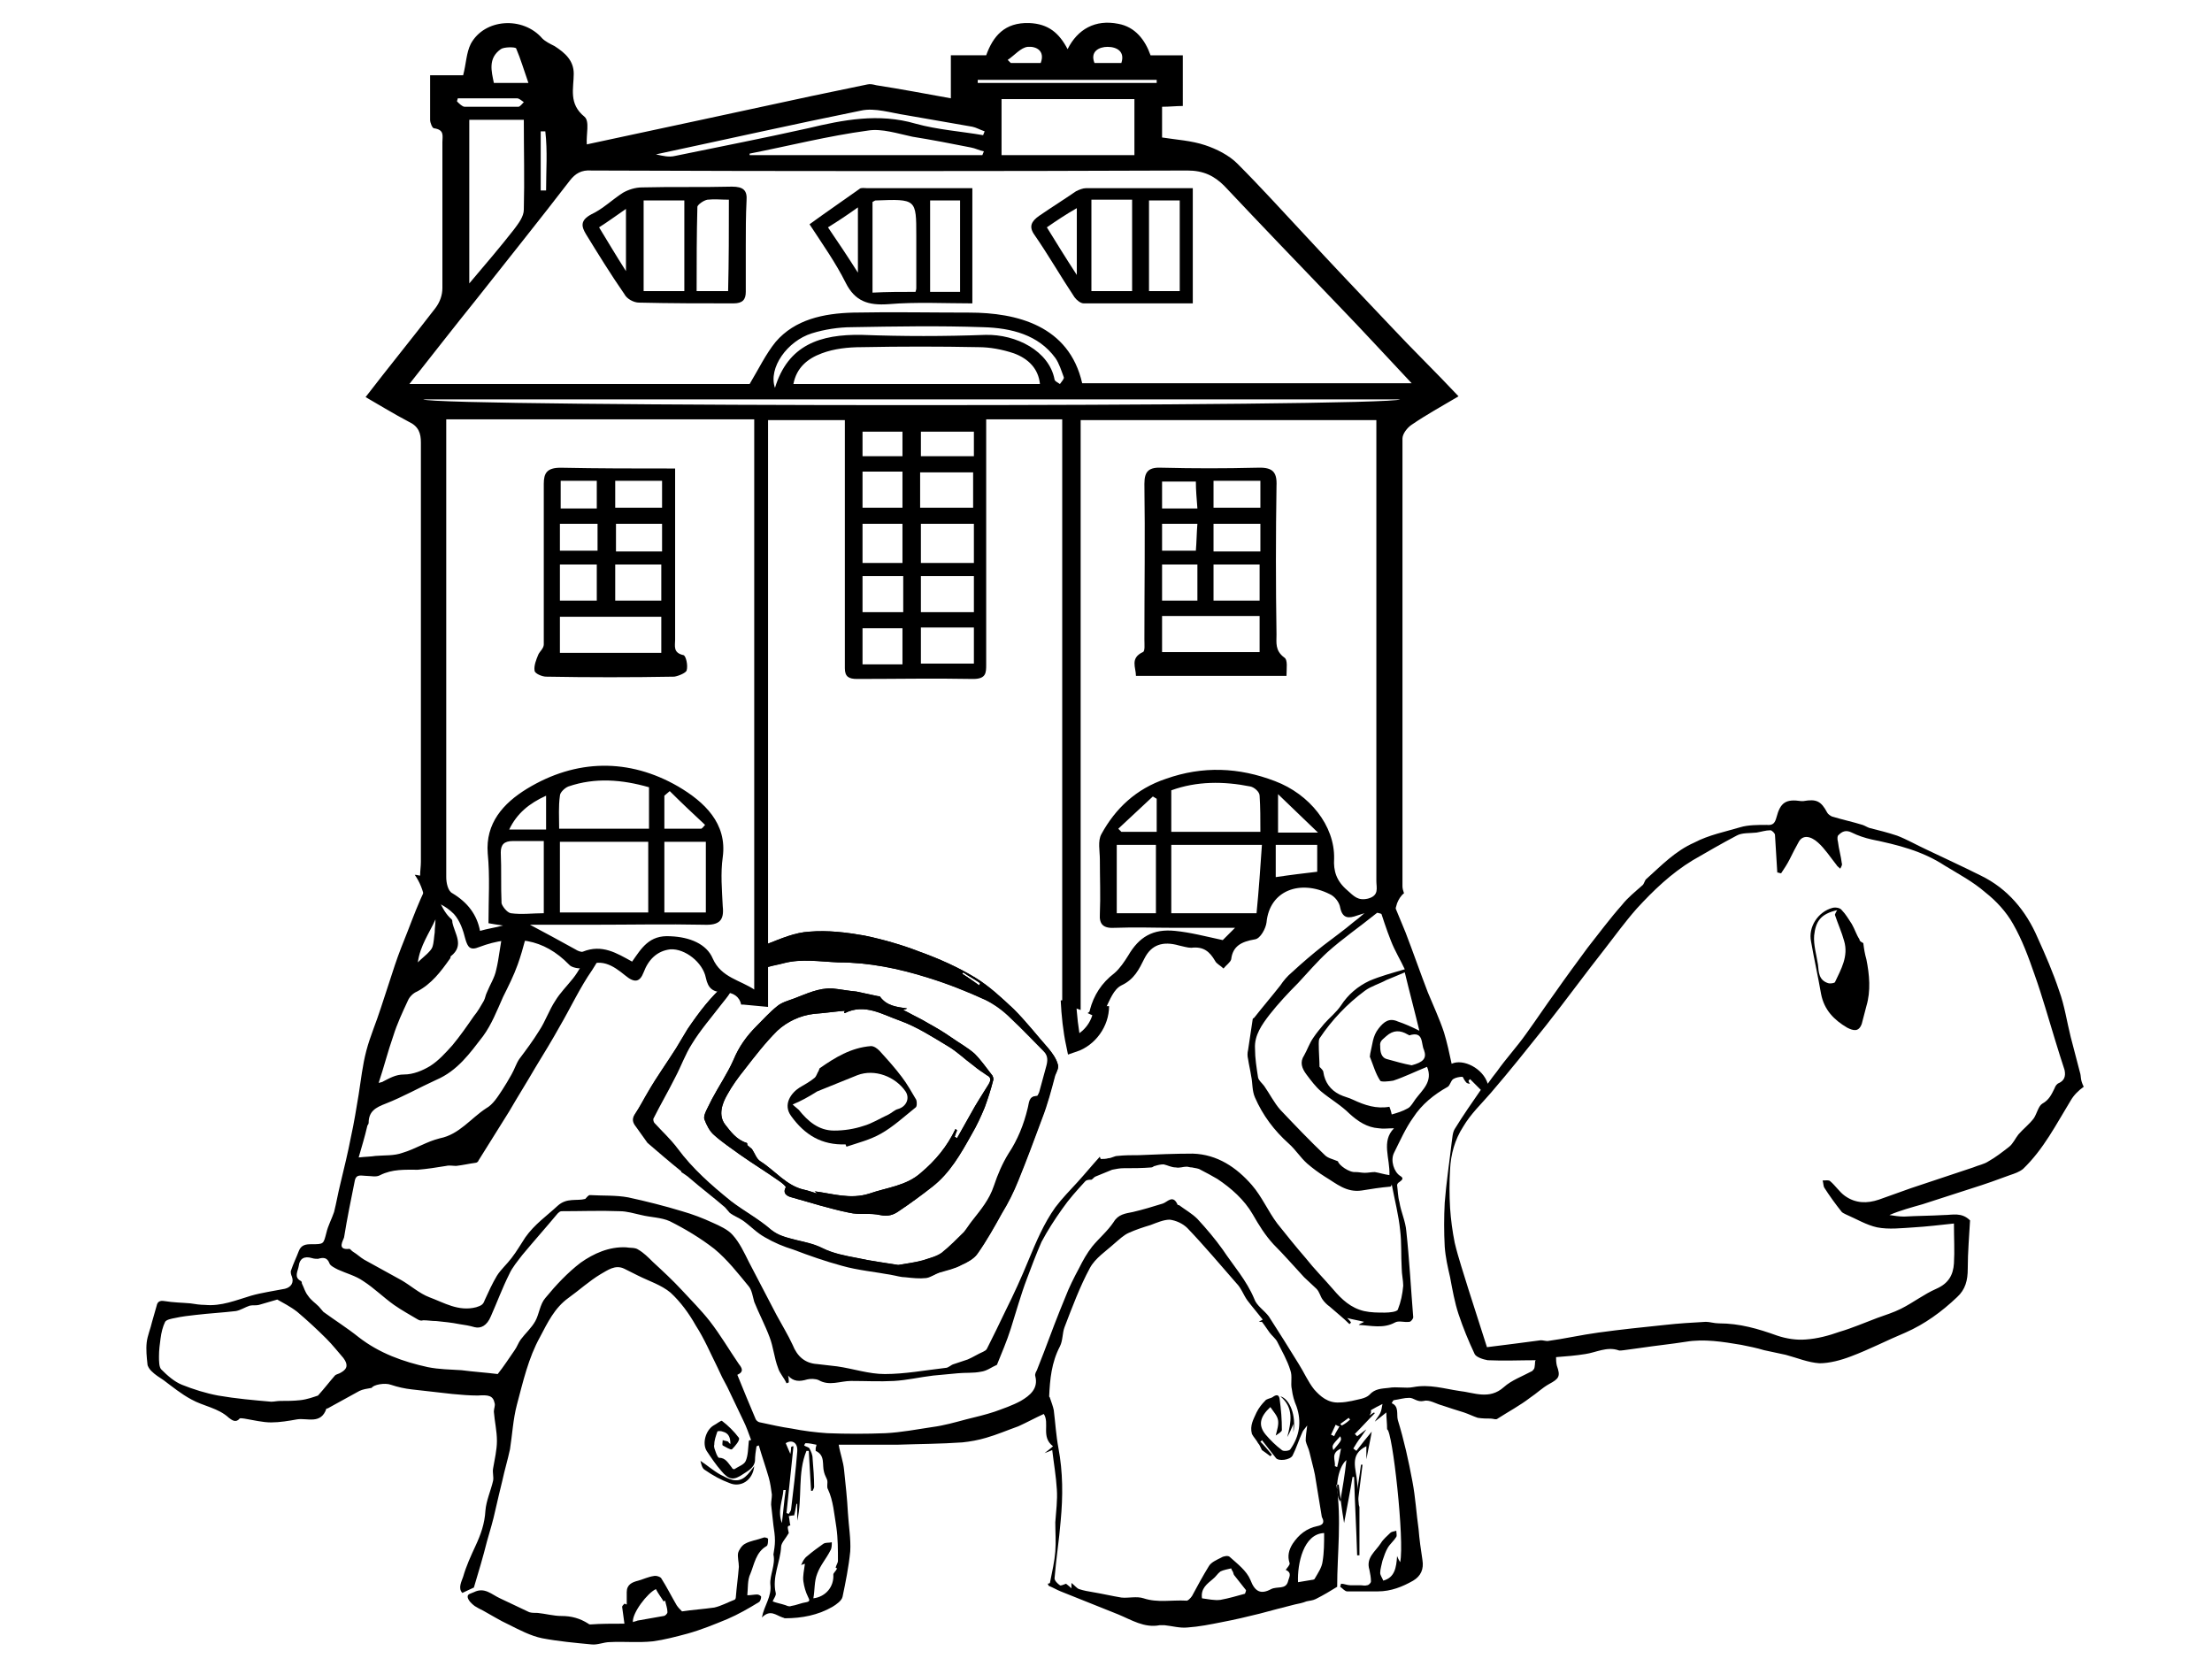 <?xml version="1.0" encoding="utf-8"?>
<!-- Generator: Adobe Illustrator 17.1.0, SVG Export Plug-In . SVG Version: 6.00 Build 0)  -->
<!DOCTYPE svg PUBLIC "-//W3C//DTD SVG 1.1//EN" "http://www.w3.org/Graphics/SVG/1.1/DTD/svg11.dtd">
<svg version="1.1" id="Layer_1" xmlns="http://www.w3.org/2000/svg" xmlns:xlink="http://www.w3.org/1999/xlink" x="0px" y="0px"
	 viewBox="0 0 288 216" enable-background="new 0 0 288 216" xml:space="preserve">
<g>
	<path d="M270.8,139.6c-0.4-1.5-0.8-3.1-1.2-4.6c-0.5-2-0.8-4.1-1.5-6c-0.8-2.4-1.8-4.7-2.8-6.9c-1.5-3.5-3.9-6.4-7.4-8.1
		c-2.4-1.2-4.8-2.3-7.1-3.4c-1.3-0.6-2.5-1.3-3.8-1.8c-1.2-0.4-2.4-0.7-3.6-1c-0.3-0.1-0.6-0.3-0.9-0.4c-1.3-0.4-2.7-0.7-4-1.1
		c-0.2-0.1-0.5-0.3-0.6-0.5c-0.8-1.5-1.4-1.8-3.1-1.5c-0.1,0-0.2,0-0.3,0c-2-0.3-2.7,0.2-3.2,2.1c-0.2,0.7-0.4,1.1-1.3,1
		c-1.1,0-2.4,0-3.4,0.3c-2,0.6-4.1,1-6,2c-2.5,1.1-4.3,3-6.2,4.7c-0.3,0.2-0.3,0.7-0.6,0.9c-0.9,0.8-1.9,1.6-2.6,2.5
		c-1.6,1.8-3,3.7-4.5,5.6c-1.4,1.9-2.8,3.8-4.2,5.8c-1.3,1.8-2.5,3.6-3.8,5.4c-1.2,1.7-2.6,3.2-3.8,4.9c-0.4,0.5-0.7,0.9-1.2,1.6
		c-0.6-2-3.2-3.3-4.7-2.6c-0.3-1.4-0.6-2.8-1-4.1c-0.6-1.8-1.4-3.5-2.1-5.2c-1-2.6-1.9-5.2-2.9-7.8c-0.6-1.5-1.3-3.1-1.9-4.6
		c-0.4,0.5-0.9,0.9-1.6,1.1c0.5,1.5,1,3.1,1.6,4.6c0.5,1.3,1.3,2.6,1.8,3.7c-1.7,0.5-3.2,0.9-4.6,1.5c-1.5,0.7-2.8,1.8-3.7,3.2
		c-0.6,0.9-1.5,1.6-2.2,2.4c-0.5,0.6-1,1.2-1.4,1.8c-0.5,0.7-0.8,1.6-1.2,2.3c-0.6,0.9-0.3,1.7,0.3,2.5c0.6,0.8,1.2,1.6,1.9,2.2
		c1.2,1,2.6,1.8,3.7,2.9c1.1,1,2.3,1.8,3.8,1.9c0.6,0.1,1.2,0,2,0c-1.7,1.7-0.5,3.9-0.6,6.1c-0.7-0.1-1.3-0.3-1.9-0.4
		c-0.4,0-0.9,0.1-1.3,0.1c-0.4,0-0.8-0.1-1.2-0.1c-0.8,0.1-2.2-0.9-2.3-1.4c-0.7-0.3-1.3-0.4-1.7-0.8c-2-1.9-3.9-3.9-5.8-5.9
		c-0.8-0.9-1.4-2.1-2.1-3.1c-0.3-0.4-0.7-0.7-0.8-1.1c-0.2-1.3-0.4-2.5-0.4-3.8c-0.1-1.7,0.9-3.1,1.9-4.4c1.1-1.4,2.4-2.8,3.7-4.1
		c1.3-1.4,2.5-2.8,3.8-4c2-1.8,4.2-3.3,6.3-5c0.2-0.1,0.3-0.4,0.4-0.6c0-0.1-0.3-0.3-0.4-0.3c-0.2,0-0.5,0.1-0.7,0.2
		c-0.7,0.5-1.4,1.2-2.1,1.7c-1.3,1.1-2.7,2.1-4,3.1c-1.4,1.1-2.8,2.3-4.1,3.5c-0.6,0.5-1.1,1.1-1.5,1.7c-1.1,1.4-2.3,2.8-3.4,4.2
		c-0.1,0.1-0.2,0.1-0.2,0.2c-0.2,1.3-0.4,2.6-0.6,4c-0.1,0.4-0.1,0.8,0,1.2c0.1,0.7,0.3,1.5,0.4,2.2c0.2,0.9,0.1,1.9,0.5,2.8
		c1,2.3,2.5,4.3,4.4,6c0.9,0.8,1.5,1.8,2.4,2.6c0.7,0.6,1.5,1.2,2.3,1.7c1.5,0.9,2.8,2.1,4.8,1.8c1.2-0.2,2.5-0.4,3.7-0.5
		c0.1,0,0.2-0.2,0.2-0.3c0.4,2.1,0.9,4,1.1,6c0.2,1.6,0.1,3.3,0.2,4.9c0,0.8,0.2,1.6,0.2,2.3c-0.1,1.1-0.3,2.1-0.7,3.1
		c-0.1,0.3-1.1,0.4-1.7,0.4c-0.9,0-1.8,0-2.7-0.2c-1.7-0.4-2.9-1.5-4-2.8c-1.2-1.4-2.5-2.7-3.6-4.1c-1.3-1.5-2.5-3-3.7-4.5
		c-1.2-1.6-2-3.5-3.3-5c-2-2.3-4.5-4-7.7-4.1c-2.3,0-4.7,0.1-7,0.2c-0.9,0-1.9,0-2.8,0.1c-0.4,0-0.8,0.3-1.2,0.3
		c-0.3,0.1-0.7,0.1-1,0.1c0-0.1-0.1-0.2-0.1-0.3c-1,1.1-1.9,2.2-2.9,3.3c-1,1.1-2,2.1-2.9,3.3c-1.5,2.1-2.5,4.5-3.5,6.9
		c-0.9,2.2-1.9,4.4-3,6.6c-0.8,1.7-1.6,3.3-2.4,4.9c-0.1,0.2-0.3,0.3-0.5,0.4c-0.7,0.3-1.3,0.7-2,1c-0.6,0.2-1.2,0.4-1.8,0.6
		c-0.4,0.1-0.7,0.5-1.1,0.5c-2.6,0.3-5.3,0.8-7.9,0.8c-2.1,0-4.1-0.7-6.2-1c-0.9-0.1-1.7-0.2-2.6-0.3c-1.6-0.1-2.6-1-3.2-2.5
		c-0.6-1.3-1.4-2.6-2.1-3.9c-1.2-2.3-2.4-4.6-3.6-6.9c-0.6-1.2-1.2-2.5-2.1-3.5c-0.6-0.7-1.7-1.2-2.6-1.6c-1.3-0.6-2.6-1.1-4-1.5
		c-2.3-0.7-4.7-1.3-7-1.8c-1.6-0.3-3.3-0.2-5-0.3c-0.2,0-0.4,0.3-0.6,0.5c-1.1,0.3-2.4-0.2-3.6,0.9c-1.4,1.3-3,2.4-4.2,4.1
		c-0.6,0.9-1.1,1.8-1.8,2.7c-0.6,0.8-1.4,1.5-1.9,2.3c-0.6,1-1.1,2.1-1.6,3.2c-0.2,0.6-0.5,0.7-1.1,0.9c-2.3,0.6-4.2-0.6-6.1-1.3
		c-1.3-0.5-2.4-1.5-3.6-2.2c-1.6-0.9-3.3-1.8-4.9-2.7c-0.5-0.3-0.9-0.7-1.4-1c-0.2-0.1-0.4-0.4-0.5-0.4c-1.7,0.2-0.8-1.1-0.7-1.5
		c0.4-2.5,0.9-4.9,1.4-7.4c0.2-0.9,0.9-0.6,1.5-0.6c0.6,0,1.3,0.2,1.8-0.1c1.6-0.8,3.2-0.7,4.9-0.7c1.2-0.1,2.5-0.3,3.7-0.5
		c0.4-0.1,0.9,0,1.3,0c0.9-0.1,1.7-0.3,2.5-0.4c0.2,0,0.4-0.2,0.4-0.3c1.3-2.1,2.7-4.3,4-6.4c1.1-1.9,2.3-3.8,3.4-5.7
		c1.1-1.8,2.2-3.6,3.2-5.4c1.4-2.4,2.6-5,4.2-7.3c0.3-0.5,0.6-0.9,0.8-1.4c-0.6,0.1-1.1,0.1-1.7,0.1c-0.2,0.3-0.4,0.6-0.6,0.9
		c-0.3,0.5-0.6,1-1,1.5c-0.8,1-1.7,1.9-2.3,2.9c-0.8,1.2-1.3,2.7-2.1,3.9c-0.8,1.3-1.7,2.5-2.6,3.7c-0.4,0.6-0.6,1.3-1,2
		c-0.4,0.7-0.8,1.4-1.2,2c-0.6,0.9-1.2,1.9-2.1,2.4c-2,1.3-3.5,3.4-6,3.9c-1.7,0.4-3.2,1.4-4.9,1.9c-1.1,0.4-2.3,0.3-3.5,0.4
		c-0.6,0.1-1.3,0.1-2.2,0.2c0.4-1.4,0.8-2.7,1.1-4c0-0.2,0.2-0.3,0.2-0.5c0-1.5,0.9-2,2.2-2.5c2.3-0.9,4.4-2.1,6.6-3.1
		c2.8-1.2,4.4-3.5,6.1-5.7c1.1-1.5,1.8-3.3,2.6-5.1c0.7-1.4,1.4-2.8,1.9-4.2c0.4-1.1,0.7-2.2,1-3.3c-0.9-0.5-1.9-0.9-2.8-1.2
		c0,0.1,0,0.2-0.1,0.3c-0.4,1.6-0.5,3.3-0.9,4.9c-0.2,1-0.8,1.9-1.2,2.9c-0.2,0.4-0.2,0.7-0.4,1.1c-0.4,0.7-0.8,1.4-1.3,2
		c-0.9,1.3-1.8,2.6-2.8,3.8c-0.9,1-1.8,2-2.9,2.7c-1,0.6-2.2,1.1-3.4,1.1c-1.1,0-1.9,0.5-2.7,0.9c-0.1,0.1-0.3,0.1-0.6,0.2
		c0.7-2.1,1.2-4.1,1.9-6.1c0.5-1.6,1.2-3.1,1.9-4.6c0.2-0.5,0.7-1,1.2-1.2c1.9-1,3.1-2.6,4.3-4.3c0.1-0.1,0-0.2,0.1-0.3
		c1.8-1.4,0.5-2.9,0.2-4.4c0-0.1,0-0.3-0.1-0.4c-1.4-1.2-2-3.5-2.7-5.3c-0.2,0.4-0.5,0.8-0.7,1.3c-0.9,1.8-1.6,3.7-2.3,5.5
		c-0.6,1.5-1.2,3-1.7,4.5c-0.6,1.8-1.2,3.7-1.8,5.5c-0.6,1.9-1.4,3.7-1.9,5.6c-0.5,1.9-0.7,3.8-1,5.7c-0.3,1.8-0.6,3.7-1,5.5
		c-0.4,2.1-0.9,4.1-1.4,6.2c-0.3,1.2-0.5,2.4-0.8,3.6c-0.3,0.9-0.8,1.8-1,2.7c-0.4,1.5-0.3,1.5-2,1.5c-0.7,0-1.3,0.1-1.6,0.9
		c-0.3,0.8-0.7,1.6-1,2.5c-0.1,0.2,0,0.6,0.1,0.8c0.3,0.8-0.1,1.4-0.9,1.6c-1.5,0.3-3,0.5-4.4,0.9c-2,0.6-3.9,1.4-6,1.2
		c-0.6,0-1.3-0.1-1.9-0.2c-1.1-0.1-2.2-0.1-3.4-0.3c-0.6-0.1-0.9,0.1-1,0.6c-0.2,0.7-0.4,1.4-0.6,2.1c-0.2,0.9-0.6,1.8-0.7,2.7
		c-0.1,0.9,0,1.9,0.1,2.8c0,0.3,0.3,0.7,0.5,0.9c0.5,0.5,1,0.8,1.6,1.2c1.2,0.9,2.3,1.8,3.6,2.5c1.6,0.9,3.5,1.1,4.9,2.4
		c0.4,0.3,0.9,0.7,1.4,0.1c0.1-0.1,0.4,0,0.6,0c1.2,0.2,2.4,0.5,3.5,0.5c1.1,0,2.3-0.2,3.4-0.4c1.3-0.2,3.1,0.7,3.8-1.4
		c0,0,0.2,0,0.3-0.1c1.3-0.7,2.7-1.5,4-2.2c0.4-0.2,1-0.3,1.6-0.4c0.2-0.4,1.7-0.7,2.5-0.4c0.9,0.3,1.8,0.5,2.7,0.6
		c1.8,0.2,3.5,0.4,5.3,0.6c1.1,0.1,2.2,0.2,3.3,0.2c1.4-0.1,2,0,2.2,1c0.1,0.3-0.1,0.7-0.1,1.1c0.1,1.3,0.4,2.5,0.4,3.8
		c0,1.2-0.3,2.4-0.5,3.6c-0.1,0.5,0.1,1.1,0,1.6c-0.3,1.3-0.9,2.6-1,3.9c-0.1,1.7-0.6,3.1-1.3,4.6c-0.6,1.3-1.2,2.6-1.6,4
		c-0.2,0.6-0.7,1.5-0.1,2.1c0.6-0.3,1.1-0.5,1.5-0.7c0.6-2,1.2-4,1.7-6c0.4-1.4,0.8-2.7,1.1-4.1c0.3-1.3,0.6-2.6,0.9-3.8
		c0.3-1.4,0.7-2.7,1-4.1c0.3-1.9,0.4-3.9,0.9-5.8c0.8-3,1.5-6.1,3-8.8c1-1.9,1.9-3.8,3.7-5.1c1.4-1,2.7-2.2,4.2-3.1
		c0.9-0.5,1.9-1.3,3.1-0.7c0.6,0.3,1.2,0.6,1.8,0.9c1.4,0.7,3,1.2,4.2,2.2c1.3,1.2,2.4,2.7,3.3,4.3c1.1,1.7,1.9,3.6,2.8,5.4
		c0.4,0.9,0.8,1.7,1.3,2.6c0.7,1.5,1.4,2.9,2.1,4.4c0.4,0.8,0.7,1.7,1,2.5c-0.1,0-0.2,0-0.3,0.1c-0.1,1-0.1,1.9-0.4,2.6
		c-0.2,0.5-0.9,0.7-1.5,1.1c-0.1,0-0.3-0.1-0.3-0.2c-0.5-0.6-0.8-1.3-1.7-1.3c-0.1,0-0.3-0.4-0.4-0.7c-0.1-0.3-0.3-0.7-0.2-1
		c0-0.6,0.2-1.1,0.4-1.7c0-0.1,0.5-0.1,0.7,0c0.8,0.2,1,0.8,1,1.6c-0.2-0.1-0.2-0.2-0.3-0.3c-0.2-0.1-0.5-0.1-0.7-0.2
		c0,0.2-0.1,0.6,0,0.7c0.4,0.2,1,0.6,1.2,0.5c0.4-0.4,1.1-1.2,0.9-1.5c-0.6-0.8-1.4-1.6-2.2-2.2c-0.1-0.1-0.7,0.4-1.1,0.6
		c-1,0.6-1.5,2.3-0.9,3.3c0.6,0.9,1.2,1.8,1.9,2.6c1,1.2,1.6,1.3,2.9,0.4c0.6-0.4,1.4-0.8,1.5-1.7c0-0.6,0.1-1.3,0.2-1.9
		c0.1,0,0.2-0.1,0.3-0.1c0.4,1.4,0.9,2.8,1.3,4.2c0.2,0.7,0.3,1.5,0.4,2.2c0,0.4-0.1,0.9-0.1,1.3c0.1,0.9,0.2,1.8,0.3,2.7
		c0.1,0.7,0.2,1.3,0.2,2c0,0.6-0.1,1.2-0.2,1.8c0.3,1.3-0.5,2.7-0.4,3.9c0.2,1.6-0.8,2.7-1.1,4.3c1.1-1.1,1.8-0.3,2.7,0
		c0.1,0,0.2,0.1,0.3,0.1c2.2,0,4.3-0.4,6.2-1.5c0.5-0.3,1.2-0.8,1.3-1.3c0.4-1.9,0.8-3.9,1-5.9c0.1-1.6-0.2-3.3-0.3-5
		c-0.1-1.9-0.3-3.7-0.5-5.6c-0.1-1.1-0.5-2.1-0.7-3.3c2.5,0,5.1,0,7.7,0c2.8-0.1,5.6-0.1,8.4-0.3c1-0.1,2.1-0.3,3.1-0.6
		c1.4-0.4,2.8-1,4.2-1.5c1.1-0.5,2.2-1.1,3.3-1.6c0.8,1.2-0.4,3,1.2,4.2c-0.3,0.3-0.6,0.5-1.1,0.9c0.5-0.2,0.8-0.3,1-0.4
		c0.2,1.7,0.5,3.4,0.6,5.1c0.1,1.4-0.1,2.9-0.2,4.3c0,1.3,0.1,2.5,0,3.8c-0.1,1.3-0.4,2.6-0.7,4.1c0,0-0.1,0.1-0.3,0.1
		c0.1,0.1,0.1,0.3,0.2,0.3c0.5,0.2,1,0.5,1.5,0.7c2.5,1,5,2,7.5,3c1.7,0.7,3.4,1.8,5.4,1.4c0.2,0,0.4,0,0.6,0c1,0.1,2,0.4,3,0.3
		c1.5-0.1,3-0.4,4.5-0.7c1.6-0.3,3.3-0.7,4.9-1.1c1.5-0.4,3-0.8,4.6-1.2c0.5-0.1,1-0.2,1.5-0.4c0.4-0.1,0.8-0.1,1.2-0.3
		c1-0.5,2-1.1,2.8-1.6c0-4.3,0.6-8.8-0.1-13.3c0.1,0,0.2,0,0.3,0c0.2,1.6,0.4,3.2,0.7,5c0.4-2.2,0.8-4.1,1.1-6c0.1,0,0.1,0,0.2,0
		c0.1,3.4,0.3,6.8,0.4,10.2c0.1,0,0.2,0,0.3,0v-6.3c0,0-0.1-0.2-0.1-0.5c-0.1-0.9-0.1-1.8-0.2-2.7c-0.1-1.7-1.1-3.6,1.2-4.7v1.7
		c0.2-1.1,0.5-2.4,0.7-3.6c-0.6,0.7-1.3,1.6-2,2.5c-0.1-0.1-0.3-0.2-0.4-0.3c0.3-0.5,0.6-1,1-1.5c0.2-0.3,0.5-0.7,0.7-1
		c-0.4,0.3-0.8,0.6-1.2,0.9c-0.1-0.1-0.2-0.2-0.3-0.3c0.9-0.9,1.7-1.8,2.6-2.7c0,0-0.1-0.1-0.1-0.1c-0.2,0.1-0.3,0.2-0.6,0.4
		c0.1-0.2,0.2-0.3,0.2-0.4c0-0.1,0-0.3,0-0.3c0.5-0.3,0.9-0.5,1.5-0.8c-0.1,0.4-0.1,0.8-0.3,1.2c-0.2,0.4-0.5,0.7-0.7,1.1
		c0.5-0.4,0.9-0.7,1.5-1.2c0,0.7,0.1,1.4,0.1,2.2c0.7,0.1,2.3,14.6,1.7,17.3c-0.1-0.2-0.2-0.3-0.4-0.8c-0.1,1.5-0.3,2.8-1.8,3.2
		c-0.1-0.3-0.4-0.7-0.4-1c0-0.5,0.2-1.1,0.3-1.6c0.2-0.6,0.4-1.2,0.7-1.7c0.3-0.5,0.8-0.9,1.1-1.4c0.1-0.2,0-0.5,0-0.8
		c-0.3,0.1-0.6,0.1-0.8,0.3c-0.4,0.4-0.9,0.8-1.2,1.3c-0.7,1.1-2,1.9-1.5,3.5c0.1,0.5,0.2,1,0.2,1.5c0,0.2-0.3,0.5-0.5,0.5
		c-0.3,0.1-0.6,0-0.9,0c-0.4,0-0.8,0-1.3,0c-0.4,0-0.8-0.2-1.2-0.2c0,0.1-0.1,0.3-0.1,0.4c0.3,0.2,0.6,0.6,0.9,0.6c1.3,0,2.7,0,4,0
		c1.7,0,3.2-0.6,4.6-1.4c1-0.6,1.4-1.5,1.2-2.7c-0.2-1.3-0.4-2.7-0.5-4c-0.3-2.1-0.4-4.1-0.8-6.2c-0.5-2.7-1.1-5.4-1.9-8
		c-0.2-0.7,0.2-1.8-0.8-2.2c0.1-0.2,0.2-0.4,0.3-0.4c0.7-0.1,1.3-0.3,2-0.3c0.6,0,1,0.6,1.9,0.4c0.7-0.2,1.6,0.4,2.4,0.6
		c0.9,0.3,1.8,0.6,2.8,0.9c0.6,0.2,1.2,0.5,1.8,0.7c0.6,0.1,1.2,0.1,1.7,0.1c0.3,0,0.7,0.2,0.9,0c1.4-0.9,2.9-1.7,4.2-2.7
		c0.9-0.6,1.6-1.3,2.5-1.8c1.3-0.7,1.5-1,1-2.4c-0.1-0.4-0.1-0.8-0.1-1.1c1.3-0.1,2.6-0.2,3.8-0.4c1.4-0.2,2.8-1,4.3-0.5
		c0.2,0.1,0.5,0,0.7,0c0.7-0.1,1.4-0.2,2.2-0.3c2-0.3,4-0.5,5.9-0.8c2.4-0.4,4.8,0,7.2,0.4c1,0.2,2,0.4,3,0.7
		c0.9,0.2,1.9,0.4,2.8,0.6c1.5,0.4,2.9,1,4.4,1.1c1.3,0,2.8-0.4,4.1-0.9c2.4-0.9,4.7-2.1,7.1-3.1c2.5-1.1,4.7-2.7,6.7-4.6
		c1.1-1,1.4-2.2,1.4-3.7c0-2.2,0.2-4.4,0.3-6.3c-1.1-1.1-2.3-0.7-3.4-0.7c-1.7,0.1-3.4,0.1-5.2,0.2c-0.6,0-1.3-0.1-1.9-0.2
		c1.4-0.6,2.9-1,4.3-1.4c2.2-0.7,4.3-1.4,6.5-2.1c1.6-0.5,3.3-1.1,4.9-1.7c0.6-0.2,1.2-0.4,1.7-0.8c2.7-2.6,4.3-5.8,6.2-8.9
		c0.4-0.7,1-1.3,1.7-1.8C270.8,140.5,271,140.2,270.8,139.6z M56.7,119.7c0,0.6-0.1,1.1-0.1,1.7c-0.1,0.6-0.1,1.3-0.3,1.9
		c-0.1,0.3-0.4,0.6-0.7,0.9c-0.3,0.3-0.7,0.6-1.2,1.1C54.7,123.1,55.9,121.5,56.7,119.7z M183.8,138.7c-1.1-0.2-2.1-0.5-3.2-0.8
		c-0.8-0.2-0.9-1-0.9-1.7c-0.1-0.7,0.4-0.9,0.8-1.3c0.9-0.8,1.8-0.8,2.8-0.2c0.1,0,0.1,0.1,0.2,0.1c1.9-0.6,1.5,1.1,1.9,1.9
		C185.8,137.8,185.3,138.3,183.8,138.7z M181.2,145.1c-0.1-0.5-0.2-0.7-0.3-1c-1.7,0.3-3.2-0.2-4.7-0.9c-0.6-0.3-1.2-0.4-1.8-0.7
		c-1.2-0.6-1.9-1.6-2.1-2.9c0-0.2-0.2-0.4-0.5-0.7c0-0.8-0.1-1.9-0.1-3c0-0.2,0-0.5,0.1-0.7c1.6-2.4,3.6-4.5,5.9-6.2
		c0.8-0.6,1.9-0.9,2.8-1.4c0.7-0.3,1.5-0.6,2.4-1c0.6,2.5,1.3,5.1,1.9,7.6c-1-0.5-1.9-0.9-2.8-1.2c-1.1-0.5-1.8,0-2.5,0.9
		c-0.8,1-0.8,2.1-1.1,3.3c0,0.2-0.1,0.4,0,0.5c0.4,1,0.7,2.1,1.3,3c0.1,0.2,1.1,0.1,1.7,0c1.5-0.5,2.9-1.2,4.4-1.8
		c0.8,1.9-0.6,3-1.5,4.2c-0.3,0.4-0.6,1-1,1.2C182.6,144.7,181.9,144.9,181.2,145.1z M44.4,178.7c-0.3,0.2-0.6,0.2-0.8,0.4
		c-0.7,0.8-1.3,1.6-2.2,2.6c-0.6,0.2-1.4,0.5-2.3,0.6c-0.9,0.1-1.7,0.1-2.6,0.1c-0.4,0-0.8,0.1-1.2,0.1c-2.3-0.2-4.6-0.4-6.9-0.8
		c-1.6-0.3-3.2-0.8-4.7-1.4c-1-0.4-1.9-1.2-2.7-2c-0.3-0.3-0.3-1.1-0.3-1.7c0-0.8,0.1-1.6,0.2-2.3c0.1-0.8,0.3-1.6,0.6-2.2
		c0.2-0.3,0.8-0.4,1.3-0.5c0.9-0.2,1.8-0.3,2.7-0.4c1.7-0.2,3.5-0.3,5.2-0.5c0.6-0.1,1.2-0.5,1.8-0.7c0.4-0.1,0.8,0,1.2-0.1
		c0.7-0.2,1.4-0.4,2.4-0.7c0.7,0.4,1.7,0.9,2.6,1.6c1.3,1.1,2.6,2.3,3.8,3.5c0.8,0.8,1.5,1.7,2.2,2.5
		C45.3,177.6,45.3,178.2,44.4,178.7z M108.9,198.9c0.2,1.4,0.2,2.9,0.2,4.3c0,0.3-0.2,0.5-0.3,0.9c0,0,0.1,0.1,0.2,0.1
		c-0.2,0.4-0.5,0.6-0.5,0.8c0.1,1.6-1,2.9-2.6,3.1c0.2-1.1,0.1-2.2,0.5-3.2c0.4-1.1,1.2-2,1.7-3c0.2-0.3,0.2-0.7,0.2-1.1
		c-0.4,0.1-0.8,0-1.1,0.2c-0.7,0.5-1.4,1-2.1,1.6c-0.4,0.3-0.6,0.7-0.8,1.2c0.1-0.1,0.2-0.1,0.5-0.2c-0.1,0.8-0.3,1.6-0.2,2.3
		c0.1,0.7,0.3,1.4,0.6,2c0.2,0.4,0.3,0.6-0.2,0.7c-0.7,0.1-1.3,0.4-2,0.5c-0.2,0.1-0.5,0-0.7-0.1c-0.6-0.2-1.2-0.3-1.7-0.5
		c0.1-0.3,0.5-0.8,0.4-1.1c-0.5-2.1,0.6-4,0.7-6c0-0.5,0.6-1.1,1-1.8c-0.2-0.9-0.2-0.9,0.2-1c-0.1-0.4-0.1-0.8-0.2-1.2
		c0,0,0.4-0.1,0.7-0.1c0.1-0.4,0.2-0.9,0.3-1.5c0,0,0.1,0,0.1,0v2.2c0.7-3,0-6.2,1.2-9.1c0.1,0,0.2,0,0.3,0c0.1,1.7,0.2,3.5,0.3,5.2
		l0.2,0c0.1-0.2,0.2-0.4,0.2-0.5c0-1.2-0.1-2.5-0.2-3.7c0-0.5-0.2-0.9-0.4-1.3c-0.1-0.2-0.4-0.2-0.7-0.4c0,0,0.1-0.3,0.2-0.3
		c0.5,0,0.9,0.1,1.4,0.2c0,0.2-0.1,0.3-0.1,0.5c0,0.1,0,0.3,0,0.3c1.3,0.6,0.8,1.8,1.1,2.8c0.1,0.4,0.3,0.7,0.4,1
		c0.1,0.4-0.1,0.9,0.1,1.2C108.5,195.4,108.6,197.1,108.9,198.9z M102,194l0.3,0c-0.2,1.3-0.3,2.7-0.5,4.3
		C101.2,196.7,101.9,195.4,102,194z M103,188.4c0,0.1,0,0.5-0.1,0.9c-0.2-0.5-0.4-0.9-0.6-1.4c0.8-0.5,1.6-0.1,1.5,1.1
		c-0.2,2.5-0.5,5-0.8,7.5c0,0.2-0.2,0.4-0.3,0.6c-0.1,0-0.2-0.1-0.3-0.1c0.3-2.9,0.6-5.8,0.9-8.6C103.3,188.2,103.2,188.3,103,188.4
		z M162.1,207.5c-1.1,0.3-2.1,0.6-3.2,0.8c-0.8,0.1-1.6-0.1-2.4-0.2c-0.2-1.3,0.7-1.9,1.4-2.5c0.4-0.3,0.6-0.7,1-1
		c0.4-0.2,1-0.3,1.4-0.4c0,0,0.1,0.3,0.2,0.4c0.1,0.2,0.1,0.4,0.2,0.5c0.5,0.6,1,1.3,1.5,1.9C162.3,207.1,162.1,207.4,162.1,207.5z
		 M172.2,203.3c-0.1,0.8-0.6,1.5-1,2.2c0,0.1-0.2,0.2-0.4,0.2c-0.6,0.1-1.2,0.2-1.8,0.3c-0.1-2.4,0.7-6.3,3.4-6.4
		C172.4,200.9,172.4,202.1,172.2,203.3z M171.5,198.7c-1.4,0.3-2.4,1.1-3.2,2.3c-0.5,0.8-0.7,1.6-0.4,2.5c0.1,0.2-0.3,0.6-0.5,0.9
		c0.9,0.4,0.4,1,0.3,1.5c-0.3,1.1-1.4,0.6-2.2,1c-1.3,0.7-2.1,0.4-2.7-1.2c-0.5-1.2-1.7-2.1-2.7-3c-0.2-0.2-0.8-0.1-1.1,0.1
		c-0.6,0.3-1.3,0.6-1.6,1.1c-0.8,1.3-1.5,2.6-2.2,3.9c-0.2,0.3-0.6,0.7-0.8,0.6c-1.8-0.1-3.7,0.3-5.5-0.3c-0.9-0.3-2,0-2.9-0.1
		c-1.2-0.2-2.5-0.5-3.7-0.7c-0.6-0.1-1.2-0.2-1.8-0.4c-0.3-0.1-0.6-0.5-1-0.8c0,0.2,0,0.4,0,0.7c-0.3-0.3-0.6-0.5-0.7-0.6
		c-0.3,0.1-0.7,0.3-0.8,0.2c-0.3-0.2-0.7-0.6-0.7-0.9c0.2-2.5,0.6-5,0.8-7.5c0.3-3.2,0.3-6.3-0.3-9.5c-0.3-1.6-0.4-3.3-0.6-4.9
		c-0.1-0.5-0.3-1-0.5-1.6c0-0.1-0.1-0.1-0.1-0.2c0.1-2.2,0.3-4.4,1.4-6.5c0.4-0.8,0.3-1.7,0.6-2.5c1-2.6,2-5.3,3.3-7.7
		c0.7-1.3,2.1-2.2,3.2-3.2c0.6-0.5,1.2-1.1,1.9-1.4c0.9-0.4,1.8-0.7,2.8-1c0.8-0.3,1.7-0.7,2.5-0.7c0.8,0.1,1.7,0.5,2.3,1.1
		c2.2,2.3,4.3,4.8,6.4,7.2c0.6,0.6,0.9,1.5,1.4,2.2c0.6,0.8,1.3,1.6,2,2.5c-0.1,0.1-0.2,0.1-0.5,0.3h0.4c0.4,0.5,0.7,1,1,1.4
		c0.3,0.4,0.8,0.8,1,1.2c0.6,1.2,1.3,2.4,1.7,3.7c0.3,0.8,0,1.7,0.2,2.5c0.1,0.8,0.3,1.5,0.6,2.2c0.7,2,0.4,3.9-0.8,5.6
		c-0.1,0.2-0.9,0.3-1.1,0.1c-0.8-0.6-1.5-1.3-2.1-2c-1-1.2-0.8-2.3,0.6-3.6c0.4,0.6,0.9,1.1,1,1.7c0.1,0.6-0.1,1.2-0.3,2
		c0.3-0.2,0.8-0.5,0.8-0.7c0-1.4-0.1-2.7-0.3-4.1c-0.1-0.6-0.5-0.5-0.9-0.2c-0.3,0.2-0.8,0.2-1,0.5c-0.4,0.4-0.8,0.9-1.1,1.5
		c-0.4,0.9-0.9,1.7-0.6,2.8c0.2,0.4,0.6,0.8,0.8,1.2c0.2,0.2,0.3,0.5,0.5,0.9c0.3,0.2,0.7,0.5,1.1,0.8l0.2-0.2
		c-0.5-0.6-1-1.2-1.5-1.7c0.1-0.1,0.2-0.1,0.2-0.2c0.6,0.8,1.2,1.5,1.8,2.3c0.3,0.5,1.9,0.3,2.2-0.3c0.5-1,0.8-2,1.3-3.1
		c0.1-0.2,0.3-0.4,0.6-0.8c-0.1,0.8-0.2,1.4-0.2,2c0.1,0.5,0.4,1,0.5,1.5c0.2,0.9,0.5,1.9,0.7,2.9c0.3,1.8,0.6,3.7,0.9,5.5
		C172.6,198.4,172,198.6,171.5,198.7z M173.3,186.8l0.6-1.3c0.2,0.1,0.3,0.2,0.5,0.2c-0.2,0.4-0.5,0.8-0.7,1.3
		C173.6,186.9,173.5,186.9,173.3,186.8z M174.5,187c0.2,0.5,0.2,0.5-0.9,1.8C173.4,188.2,173.4,188.2,174.5,187z M173.8,190.9
		c0.1-0.8-0.6-1.7,0.8-2.3c-0.2,0.9-0.3,1.6-0.5,2.4C174,191,173.9,190.9,173.8,190.9z M174.5,195.5c-0.8-1.1-0.4-4.4,0.8-5.4
		C175.1,192,174.8,193.7,174.5,195.5z M174.7,185.6c-0.1-0.1-0.1-0.1-0.2-0.2c0.4-0.3,0.7-0.5,1.1-0.8c0.1,0.1,0.1,0.2,0.2,0.2
		C175.5,185.1,175.1,185.4,174.7,185.6z M199.8,178c0,0.2-0.2,0.4-0.3,0.5c-1.3,0.7-2.7,1.2-3.7,2.1c-1.9,1.7-3.9,0.7-5.8,0.5
		c-2-0.3-3.9-0.9-6-0.5c-1,0.2-2.1-0.1-3.2,0.1c-0.9,0.1-1.8,0.1-2.5,0.9c-0.5,0.5-1.5,0.6-2.3,0.8c-0.5,0.1-1.1,0.2-1.6,0.2
		c-1.5,0.1-2.5-0.8-3.3-1.7c-0.8-1-1.3-2.2-2-3.3c-1.3-2.1-2.6-4.2-3.9-6.2c-0.6-0.8-1.6-1.4-1.9-2.3c-1-2.4-2.7-4.3-4.1-6.4
		c-1-1.4-2.1-2.7-3.3-4c-0.7-0.7-1.6-1.2-2.4-1.8c-0.1,0-0.2,0-0.2-0.1c-0.6-1.3-1.3-0.3-1.9-0.1c-1.3,0.4-2.6,0.8-3.9,1.1
		c-1,0.2-1.9,0.3-2.5,1.3c-0.8,1.2-1.9,2.1-2.8,3.2c-0.7,0.9-1.2,1.8-1.7,2.8c-0.7,1.3-1.3,2.5-1.8,3.8c-1,2.4-1.9,4.8-2.8,7.2
		c-0.3,0.8-0.6,1.5-0.9,2.3c-0.1,0.2-0.3,0.5-0.2,0.8c0.4,1.6-0.7,2.5-1.9,3.2c-1.1,0.6-2.3,1-3.4,1.4c-1.2,0.4-2.5,0.7-3.7,1
		c-1.5,0.4-2.9,0.8-4.4,1c-2,0.3-4.1,0.7-6.1,0.8c-2.5,0.1-5.1,0.1-7.6,0c-1.5-0.1-3.1-0.3-4.6-0.6c-1.4-0.2-2.7-0.5-4.1-0.8
		c-0.2,0-0.5-0.2-0.6-0.4c-0.8-1.9-1.6-3.8-2.4-5.8c0.9-0.4,0.6-0.9,0.2-1.4c-1.3-1.9-2.4-3.8-3.8-5.6c-1.1-1.4-2.4-2.7-3.6-4
		c-1.2-1.3-2.5-2.5-3.8-3.7c-0.6-0.6-1.2-1.2-1.9-1.6c-0.4-0.3-1.1-0.2-1.6-0.3c-2.2-0.1-4.2,0.8-5.9,2c-1.7,1.3-3.2,2.9-4.6,4.6
		c-0.7,0.8-0.8,2.1-1.3,3c-0.5,0.9-1.3,1.6-1.9,2.4c-0.3,0.4-0.5,1-0.8,1.4c-0.7,1-1.4,2.1-2.2,3.1c-1.6-0.2-3.2-0.3-4.7-0.5
		c-1.5-0.1-2.9-0.1-4.4-0.4c-3.2-0.7-6.3-1.8-9-3.9c-1.5-1.2-3.1-2.2-4.6-3.3c-0.2-0.2-0.4-0.5-0.6-0.7c-0.5-0.5-1-0.8-1.4-1.4
		c-0.4-0.5-0.5-1-0.8-1.6c0-0.1,0-0.2-0.1-0.3c-1-0.5-0.4-1.3-0.3-2c0.1-0.9,0.7-1.3,1.7-1c0.3,0.1,0.6,0.1,0.8,0.1
		c0.7-0.2,1.2-0.2,1.5,0.6c0.1,0.3,0.7,0.6,1.1,0.8c1.1,0.5,2.3,0.8,3.3,1.5c1.4,0.9,2.6,2.1,4,3.1c1,0.7,2.1,1.3,3.1,1.9
		c0.2,0.1,0.4,0.2,0.7,0.1c0.6,0,1.1,0.1,1.7,0.1c1,0.1,2,0.2,3,0.4c0.7,0.1,1.3,0.2,2,0.4c0.8,0.2,1.6-0.2,2.1-1.4
		c0.8-1.8,1.5-3.7,2.4-5.5c0.4-0.9,1.1-1.7,1.7-2.5c1.5-1.8,3.1-3.6,4.6-5.4c0.1-0.1,0.3-0.3,0.5-0.3c2.5,0,5.1-0.1,7.6,0
		c0.9,0,1.9,0.3,2.8,0.5c1.2,0.3,2.6,0.3,3.7,0.8c2,1,4,2.2,5.8,3.6c1.7,1.4,3.1,3.2,4.5,4.9c0.4,0.5,0.5,1.3,0.7,2
		c0.6,1.5,1.4,3,2,4.6c0.5,1.3,0.6,2.7,1.1,4c0.2,0.7,0.8,1.3,1.1,2c0.1,0,0.2-0.1,0.3-0.1c0-0.3,0-0.6-0.1-0.9
		c0.7,0.8,1.5,0.8,2.5,0.5c0.4-0.1,1.1-0.1,1.5,0.1c1.4,0.8,2.8,0.1,4.2,0.1c1.9,0,3.7,0.1,5.6,0c1.7-0.1,3.4-0.5,5.1-0.7
		c1-0.1,2.1-0.2,3.2-0.3c1-0.1,2,0,3-0.2c0.8-0.1,1.4-0.6,2.1-0.9c0.6-1.5,1.3-3.1,1.8-4.7c0.7-2.2,1.3-4.4,2.1-6.5
		c0.6-1.6,1.2-3.2,1.9-4.8c0.8-1.5,1.7-2.9,2.7-4.3c0.9-1.3,1.9-2.4,3-3.6c0.2-0.2,0.5-0.2,0.8-0.2c0.2-0.1,0.3-0.3,0.5-0.4
		c0.7-0.3,1.5-0.6,2.2-0.9c0.5-0.1,1-0.2,1.5-0.2c1.2,0,2.4,0,3.6-0.1c0.2,0,0.3-0.2,0.5-0.2c0.3-0.1,0.7-0.2,1.1-0.2
		c0.5,0.1,1,0.4,1.6,0.4c0.5,0.1,0.9-0.1,1.4-0.1c0.2,0,0.4,0.1,0.7,0.1c0.4,0.1,0.8,0.1,1.1,0.3c0.8,0.4,1.5,0.8,2.2,1.2
		c1.8,1.2,3.5,2.7,4.6,4.6c0.8,1.4,1.6,2.7,2.7,3.9c1.4,1.4,2.7,2.9,4,4.3c0.5,0.5,1.1,1,1.6,1.5c0.4,0.4,0.5,1,0.8,1.4
		c0.2,0.3,0.6,0.7,0.9,0.9c0.9,0.8,1.8,1.5,2.6,2.3l0.2-0.2c-0.1-0.2-0.3-0.4-0.5-0.6c0.7,0.2,1.4,0.3,2.2,0.5
		c-0.3,0.2-0.5,0.2-0.7,0.4c1.7,0.1,3.2,0.5,4.7-0.3c0.5-0.3,1.2,0,1.9-0.1c0.2,0,0.5-0.4,0.5-0.6c-0.3-3.7-0.5-7.5-0.9-11.2
		c-0.1-1.3-0.7-2.5-0.9-3.8c-0.2-0.7-0.2-1.5-0.3-2.2c0-0.1,0.1-0.3,0.3-0.4c0.4-0.3,0.6-0.5,0.1-0.8c-0.8-0.5-1.3-2-0.8-3
		c0.8-1.6,1.5-3.2,2.5-4.6c1.1-1.7,2.7-3,4.5-4c0.3-0.2,0.4-0.8,0.7-1c0.3-0.2,0.8-0.3,1.2-0.3c0.1,0,0.2,0.4,0.4,0.6
		c0.1,0.2,0.3,0.3,0.6,0.3c-0.1-0.1-0.2-0.3-0.2-0.4l0.2-0.2c0.5,0.5,0.9,0.9,1.4,1.4c-1.1,1.6-2.3,3.3-3.4,5.1
		c-0.3,0.5-0.3,1.2-0.4,1.8c-0.3,2.6-0.7,5.2-0.9,7.8c-0.1,1.9-0.1,3.8,0,5.7c0.1,1.4,0.4,2.7,0.7,4c0.3,1.6,0.6,3.3,1.1,4.8
		c0.6,1.8,1.3,3.5,2.1,5.2c0.2,0.4,1.1,0.7,1.7,0.8c2.1,0.1,4.2,0,6.3,0C199.8,177.1,199.9,177.5,199.8,178z M268.1,141
		c-0.3,0.1-0.5,0.4-0.6,0.7c-0.4,0.8-0.7,1.5-1.6,2c-0.5,0.3-0.7,1.3-1.1,1.9c-0.6,0.8-1.4,1.4-2,2.1c-0.4,0.5-0.7,1.2-1.2,1.6
		c-0.9,0.7-1.8,1.4-2.7,1.9c-0.6,0.4-1.3,0.5-2,0.8c-2.7,0.9-5.4,1.8-8.1,2.7c-1.4,0.5-2.8,1-4.2,1.5c-1.5,0.5-3,0.5-4.4-0.5
		c-0.7-0.5-1.2-1.3-1.9-1.9c-0.2-0.2-0.6-0.1-1-0.1c0.1,0.3,0.1,0.7,0.2,0.9c0.7,1.1,1.5,2.2,2.3,3.2c0.1,0.1,0.3,0.2,0.5,0.3
		c1.4,0.6,2.7,1.4,4.1,1.7c1.5,0.3,3.2,0.1,4.8,0c1.7-0.1,3.3-0.3,5.2-0.5c0,1.9,0.1,3.6,0,5.2c-0.1,1.5-0.7,2.6-2.3,3.3
		c-1.6,0.7-3,1.8-4.6,2.6c-1,0.5-2,0.8-3.1,1.2c-1.6,0.6-3.2,1.3-4.9,1.8c-1.4,0.5-2.9,0.9-4.4,1c-1.2,0.1-2.5-0.1-3.7-0.5
		c-2.5-0.9-4.9-1.6-7.6-1.6c-0.6,0-1.2-0.2-1.7-0.2c-1.8,0.1-3.5,0.2-5.3,0.4c-2.9,0.3-5.8,0.6-8.7,1c-2.2,0.3-4.4,0.8-6.6,1.1
		c-0.3,0-0.6-0.1-0.9-0.1c-2.3,0.3-4.5,0.6-7,0.9c-0.8-2.5-1.6-5-2.4-7.5c-0.6-2-1.3-4-1.8-6.1c-0.3-1.5-0.5-3-0.6-4.5
		c-0.1-1.7-0.1-3.4,0-5.1c0.1-1.9,0.6-3.8,1.7-5.5c1-1.7,2.4-3,3.6-4.4c2.5-2.9,4.8-5.8,7.2-8.8c2.6-3.3,5-6.6,7.6-9.9
		c1.4-1.8,2.7-3.6,4.2-5.3c2.2-2.4,4.5-4.6,7.3-6.3c1.9-1.1,3.8-2.2,5.7-3.2c0.7-0.4,1.7-0.3,2.6-0.4c0.6-0.1,1.2-0.3,1.8-0.3
		c0.2,0,0.6,0.4,0.6,0.6c0.1,1.6,0.2,3.3,0.3,4.9c0.2,0,0.3,0.1,0.5,0.1c0.4-0.6,0.8-1.2,1.1-1.8c0.4-0.8,0.8-1.6,1.2-2.3
		c0.5-0.9,1.5-0.8,2.5,0.1c0.9,0.8,1.6,1.9,2.4,2.9c0.1,0.2,0.3,0.3,0.5,0.5c0.1-0.2,0.3-0.5,0.2-0.7c-0.1-0.9-0.4-1.9-0.5-2.8
		c-0.1-0.3-0.1-0.8,0.1-0.9c0.4-0.4,0.9-0.7,1.7-0.3c0.8,0.4,1.7,0.7,2.6,0.9c3.4,0.7,6.6,1.5,9.5,3.4c1.8,1.1,3.7,2.1,5.3,3.5
		c1.4,1.1,2.7,2.5,3.6,4.1c1.2,2.1,2,4.3,2.8,6.6c1,2.8,1.8,5.7,2.7,8.6c0.4,1.3,0.8,2.6,1.2,3.8C269,140.2,268.7,140.7,268.1,141z"
		/>
	<path d="M81.3,211.4c-0.1-0.8-0.2-1.5-0.3-2.2c0-0.1,0.2-0.3,0.3-0.4c0.1,0,0.2,0.1,0.3,0.1c0-0.5,0-1.1,0-1.6c0-1,0.7-1.3,1.5-1.5
		c0.7-0.2,1.3-0.5,2-0.6c0.3-0.1,0.9,0.1,1,0.3c0.7,1.1,1.3,2.3,2,3.5c0.2,0.3,0.4,0.5,0.7,0.8c1.3-0.2,2.8-0.3,4.2-0.5
		c0.9-0.2,1.8-0.7,2.6-1c0.1,0,0.2-0.2,0.2-0.3c0.1-1.3,0.3-2.7,0.4-4c0-0.6-0.2-1.3-0.1-1.8c0.1-0.4,0.5-1,0.9-1.2
		c0.7-0.4,1.6-0.5,2.4-0.8c0.2-0.1,0.7,0.1,0.6,0.2c0,0.3,0,0.8-0.2,0.9c-1.4,0.8-1.6,2.4-2.1,3.6c-0.4,0.8-0.3,1.9-0.4,2.8
		c0.5,0,0.9-0.1,1.3-0.1c0.2,0,0.5,0.2,0.5,0.3c0,0.2-0.1,0.6-0.3,0.7c-1.3,0.8-2.7,1.6-4.1,2.2c-1.7,0.7-3.4,1.4-5.2,1.9
		c-1.5,0.4-3,0.8-4.5,1c-1.9,0.2-3.8,0-5.6,0.1c-0.8,0-1.6,0.4-2.4,0.3c-2.1-0.2-4.3-0.4-6.4-0.8c-1.5-0.3-3-1.1-4.4-1.8
		c-1.1-0.5-2.2-1.2-3.3-1.8c-0.4-0.2-0.8-0.4-1.1-0.6c-0.4-0.3-0.8-0.7-0.9-1.1c-0.1-0.5,0.4-0.5,0.8-0.7c1.4-0.7,2.3,0.3,3.4,0.8
		c1.3,0.6,2.5,1.2,3.8,1.8c0.3,0.1,0.7,0.1,1.1,0.1c1,0.1,2.1,0.4,3.1,0.4c1.3,0,2.4,0.3,3.5,1c0.1,0.1,0.2,0.1,0.3,0.1
		C78.2,211.4,79.7,211.4,81.3,211.4z M82.4,211.2c0.2-0.1,0.4-0.1,0.6-0.2c1.1-0.2,2.3-0.4,3.4-0.6c0.2,0,0.5-0.3,0.5-0.5
		c0-0.5-0.2-1-0.3-1.5c-0.1,0-0.1,0.1-0.2,0.1c-0.3-0.5-0.7-1-1-1.6C84.3,207.4,82.3,210,82.4,211.2z"/>
	<path d="M98.2,190.9c-0.2,1.9-1.8,2.8-3.2,2.2c-1.1-0.4-2.2-1-3.2-1.7c-0.4-0.2-0.5-0.8-0.6-1.2c0.9,0.6,1.7,1.3,2.6,1.8
		c1,0.5,2.1,1.2,3.2,0.3C97.5,191.9,97.8,191.4,98.2,190.9z"/>
	<path d="M176.5,195.5c0.2-1.6,0.5-3.2,0.7-4.8c0.1,0,0.2,0,0.2,0c-0.2,1.6-0.4,3.2-0.6,4.8C176.7,195.6,176.6,195.5,176.5,195.5z"
		/>
	<path d="M137.7,138.5c-0.2-0.7-0.7-1.4-1.2-2c-1.5-1.7-2.9-3.5-4.5-5.1c-1.6-1.5-3.2-3-5-4.1c-2.3-1.4-4.8-2.5-7.3-3.4
		c-2.3-0.9-4.8-1.6-7.2-2.1c-2.3-0.4-4.7-0.7-7.1-0.5c-1.9,0.1-3.7,0.9-5.5,1.6c-0.3,0.1-0.6,0.3-0.9,0.4c0.6,0.8,0.8,1.9,0.3,2.8
		c0.9-0.3,1.8-0.5,2.7-0.7c2.3-0.6,4.7-0.2,7.1-0.1c4,0,7.9,0.8,11.7,2c2.6,0.8,5.1,1.8,7.5,2.9c1.2,0.6,2.3,1.4,3.3,2.4
		c1.5,1.4,2.9,2.9,4.3,4.3c0.6,0.6,0.5,1.3,0.3,2c-0.3,1.1-0.6,2.2-0.9,3.3c-0.1,0.2-0.2,0.5-0.3,0.5c-1.1,0-1,0.9-1.2,1.6
		c-0.5,2.1-1.3,4.1-2.5,5.9c-0.8,1.3-1.4,2.7-1.9,4.2c-0.6,1.8-1.7,3.1-2.8,4.5c-0.4,0.5-0.7,1-1.1,1.5c-0.9,0.9-1.9,1.9-2.9,2.7
		c-0.7,0.5-1.6,0.7-2.5,1c-1.1,0.3-2.1,0.4-3.2,0.6c-1.8-0.3-3.5-0.5-5.3-0.9c-1.6-0.3-3.2-0.6-4.6-1.3c-1.2-0.6-2.4-0.8-3.6-1.1
		c-1.1-0.3-2.1-0.5-3.1-1.3c-1.6-1.4-3.5-2.4-5.2-3.7c-2.6-2.1-5-4.2-7-6.9c-0.9-1.2-2-2.2-3-3.3c-0.1-0.1-0.2-0.5-0.1-0.6
		c0.9-1.8,1.9-3.5,2.8-5.3c0.8-1.5,1.3-3,2.2-4.4c1.1-1.8,2.5-3.4,3.8-5.1c0.4-0.5,0.9-1.1,1.2-1.6c0.3-0.4,0.6-0.8,1-1.1
		c-0.5,0-1,0-1.4-0.1c0,0-0.1,0.1-0.1,0.1c-2,1.7-3.5,3.7-5,5.9c-0.5,0.8-1,1.7-1.5,2.5c-1.2,1.9-2.5,3.7-3.6,5.6
		c-0.6,1-1.1,2-1.7,2.9c-0.5,0.7-0.3,1.2,0.1,1.7c0.5,0.7,1,1.4,1.5,2.1c1.4,1.2,2.9,2.5,4.4,3.7c0,0,0,0.1,0,0.1
		c0.4,0.3,0.8,0.5,1.1,0.8c1.5,1.3,3.1,2.5,4.6,3.8c0.2,0.2,0.4,0.5,0.6,0.7c0.5,0.4,1.1,0.6,1.7,1c1,0.7,1.8,1.6,2.9,2.2
		c1.2,0.7,2.4,1.2,3.7,1.6c2.1,0.8,4.1,1.5,6.3,2.1c2.1,0.6,4.4,0.8,6.5,1.2c0.6,0.1,1.2,0.3,1.8,0.3c0.9,0.1,1.8,0.2,2.7,0.1
		c0.6-0.1,1.1-0.5,1.7-0.7c1-0.3,2-0.5,2.9-1c0.7-0.3,1.6-0.8,2-1.4c1.2-1.7,2.2-3.5,3.2-5.3c0.8-1.3,1.5-2.7,2.1-4.2
		c1.1-2.7,2.1-5.4,3.1-8.1c0.7-1.8,1.2-3.7,1.7-5.6C137.6,139.5,137.9,139,137.7,138.5z M127.5,128.3c-0.7-0.5-1.4-1-2.2-1.5
		c0-0.1,0.1-0.1,0.1-0.2c0.7,0.5,1.5,0.9,2.2,1.4C127.6,128.1,127.5,128.2,127.5,128.3z"/>
	<path d="M242.6,122.8c0.1,0.8,0.2,1.4,0.4,2.1c0.4,2,0.6,4.1,0,6.1c-0.2,0.8-0.4,1.5-0.6,2.3c-0.4,1.1-1.1,0.9-1.9,0.5
		c-1.7-1-3-2.3-3.4-4.4c-0.4-2.3-0.9-4.5-1.3-6.8c-0.4-1.9,0.9-3.9,2.8-4.4c0.4-0.1,1,0,1.2,0.3c0.5,0.5,0.9,1.2,1.3,1.8
		c0.4,0.7,0.6,1.4,1,2C242.1,122.6,242.5,122.7,242.6,122.8z M239.2,118.5c-2.2,0.5-2.8,1.5-3,3.3c-0.1,1.2,0.3,2.5,0.5,3.8
		c0.1,1,0.1,2,1.3,2.4c0.3,0.1,0.8,0,0.9-0.1c0.8-1.7,1.8-3.4,1.2-5.4c-0.3-1.1-0.8-2.2-1.2-3.4C238.9,119.1,239,118.8,239.2,118.5z
		"/>
	<path d="M168.4,186.5c0-0.3,0-0.6,0-1.1c-0.3,0.7-0.5,1.2-0.8,1.7c0.5-1.9,0.9-3.8-0.9-5.3C167.9,182.1,168.8,184.3,168.4,186.5z"
		/>
	<path d="M118.1,131.3c-0.1,0.1-0.3,0.1-0.5,0.2c0.2,0.1,0.4,0.2,0.6,0.3c0.9,0.5,1.8,0.9,2.6,1.4c1.1,0.6,2.1,1.2,3.1,1.9
		c1,0.7,2.1,1.3,3,2.1c0.8,0.8,1.5,1.8,2.2,2.7c0.2,0.2,0.3,0.6,0.2,0.8c-0.3,1.2-0.7,2.4-1.1,3.5c-0.5,1.2-1,2.3-1.7,3.5
		c-1.4,2.5-2.8,5-5.1,6.8c-1.4,1.1-2.9,2.2-4.4,3.2c-0.7,0.5-1.4,0.7-2.4,0.5c-1.3-0.3-2.7,0-4-0.3c-2.5-0.5-5-1.3-7.5-2
		c-0.4-0.1-1.3-0.4-0.8-1.3c0.1-0.1-0.5-0.6-0.8-0.8c-1.7-1.2-3.5-2.3-5.2-3.5c-1.1-0.8-2.3-1.6-3.3-2.5c-0.6-0.5-1-1.3-1.3-2.1
		c-0.1-0.4,0.2-1,0.4-1.4c0.2-0.4,0.4-0.8,0.6-1.2c0.9-1.7,2-3.3,2.8-5.1c0.7-1.7,1.7-3.1,3-4.4c0.9-0.9,1.7-1.8,2.7-2.6
		c0.6-0.5,1.4-0.7,2.2-1c1.6-0.6,3.2-1.4,5-1.3c1,0.1,2,0.3,3.1,0.4c0.9,0.2,1.9,0.4,2.8,0.6c0.1,0,0.3,0,0.3,0.1
		C115.5,131,116.8,131.1,118.1,131.3z M124.3,148c0.1,0.1,0.2,0.1,0.3,0.2c0.6-1.1,1.2-2.1,1.8-3.2c0.7-1.3,1.5-2.5,2.3-3.8
		c0.3-0.5,0.4-0.9-0.2-1.2c-0.6-0.4-1.2-0.8-1.8-1.3c-1.1-0.8-2.1-1.8-3.3-2.5c-2-1.2-4-2.5-6.2-3.3c-2.3-0.8-4.6-2.3-7.2-1
		c0,0-0.1,0-0.1-0.1c0.1-0.1,0.1-0.3,0.1-0.2c-1.3,0.1-2.6,0.3-4,0.4c-1.8,0.2-3.5,1-4.8,2.2c-1.6,1.6-2.9,3.3-4.3,5.1
		c-0.8,1-1.6,2.1-2.2,3.2c-0.7,1.2-1.2,2.7-0.3,3.9c0.7,0.9,1.5,2,2.8,2.4c0.1,0,0.1,0.2,0.1,0.3c0.2,0.2,0.5,0.4,0.6,0.5
		c0.4,0.6,0.6,1.3,1.1,1.6c1.9,1.2,3.4,3.2,5.7,3.7c0.5,0.1,1,0.3,1.7,0.5c-0.2-0.2-0.3-0.3-0.4-0.3c2.4,0.3,4.7,1.1,7.2,0.3
		c2.3-0.8,4.8-1,6.7-2.7c1.9-1.6,3.4-3.4,4.5-5.7c0.1,0.1,0.2,0.1,0.2,0.2C124.5,147.4,124.4,147.7,124.3,148z"/>
	<path d="M110.1,149c-3.1,0.1-5.3-1.2-7.1-3.7c-1.1-1.5,0-3,1.1-3.7c0.7-0.4,1.4-0.8,2-1.3c0.2-0.2,0.3-0.6,0.5-0.9
		c0-0.1,0.1-0.2,0.1-0.3c2-1.4,4.1-2.7,6.7-2.9c0.4,0,0.8,0.3,1.1,0.6c1,1.1,2,2.2,2.9,3.4c0.7,0.9,1.3,2,1.9,3
		c0.1,0.3,0.1,0.9-0.1,1c-1.5,1.2-2.9,2.5-4.5,3.4c-1.4,0.8-3,1.2-4.5,1.7C110.2,149.2,110.1,149.1,110.1,149z M103.2,143.8
		c0.3,0.3,0.6,0.5,0.8,0.7c1.2,1.5,2.6,2.7,4.6,2.7c1.3,0,2.6-0.2,3.8-0.6c1.1-0.3,2.2-1,3.3-1.5c0.4-0.2,0.8-0.6,1.2-0.7
		c1.1-0.3,1.6-1.4,1-2.3c-1.3-1.9-4-3-6.3-2.1c-1.7,0.7-3.5,1.4-5.2,2.1C105.3,142.8,104.2,143.4,103.2,143.8z"/>
</g>
<g>
	<path d="M181.1,42.5c-3.8-4-7.6-8-11.3-12c-2.9-3.1-5.7-6.2-8.7-9.2c-1.1-1.1-2.7-1.9-4.2-2.4c-1.8-0.6-3.7-0.7-5.6-1v-4
		c1,0,1.8-0.1,2.7-0.1V7.2h-4.2c-0.7-2-2-3.7-4.2-4.1c-3-0.6-5.3,0.7-6.6,3.3c-1.1-2.1-2.5-3.3-5-3.4c-3.2-0.1-4.7,1.7-5.6,4.2h-4.6
		v5.6c-3.3-0.6-6.5-1.2-9.7-1.7c-0.4-0.1-0.8-0.2-1.2-0.1c-2.4,0.5-4.8,1-7.2,1.5c-9.7,2.1-19.5,4.2-29.3,6.3
		c-0.1-1.3,0.4-3-0.3-3.6c-2.1-1.7-1.4-3.7-1.4-5.6c0-1.7-1.1-2.7-2.5-3.6C71.6,5.7,71,5.4,70.6,5c-2.5-2.9-7.5-2.6-9.3,0.7
		c-0.6,1.2-0.6,2.6-1,4.1h-4.3c0,2.1,0,4,0,5.8c0,0.4,0.3,1.1,0.5,1.1c1.4,0.2,1.1,1,1.1,1.8c0,6.3,0,12.7,0,19
		c0,0.9-0.3,1.8-0.9,2.6c-3,3.9-6.1,7.7-9.1,11.6c1.9,1.1,3.7,2.2,5.6,3.2c1.3,0.6,1.6,1.5,1.6,2.7c0,18.2,0,36.4,0,54.6
		c0,0.6-0.1,1.2-0.1,1.8c-0.2,0-0.4-0.1-0.7-0.1c0.7,1,1.1,2.1,1.3,3.2c1.4,0.2,2.7,0.8,3.8,1.9c0.8,0.9,1.2,2.1,1.5,3.3
		c0.3,1,0.6,1.5,1.8,1c4.5-1.7,8.4-1.1,11.7,2.3c0.3,0.4,1.5,0.6,1.8,0.4c2.3-1.4,3.9-0.3,5.5,1c1.2,1,1.9,0.9,2.4-0.4
		c0.6-1.6,1.7-2.8,3.5-3c1.9-0.1,4.2,1.7,4.6,3.7c0.3,1.4,0.9,1.9,2.4,1.9c1.2,0,2,0.6,2.2,1.6c0.1,0,0.2,0,0.3,0
		c1.1,0.1,2.2,0.2,3.2,0.3V54.7h10c0,10.7,0,21.5,0,32.3c0,1.1,0.5,1.4,1.6,1.4c5,0,10-0.1,15.1,0c1.7,0,1.7-0.8,1.7-1.9
		c0-9.9,0-19.8,0-29.7c0-0.7,0-1.4,0-2.2h9.9v76.1c0.8,0.3,1.6,0.5,2.4,0.8V54.7h38.5v1.9c0,19.4,0,38.7,0,58.1
		c0,0.9,0.4,1.9-1.1,2.3c-1.3,0.3-1.8-0.3-2.7-1.1c-1.4-1.2-1.8-2.5-1.7-4.1c0.1-4.3-3.2-8.4-7.7-10.1c-4.7-1.8-9.4-2-14.2-0.3
		c-3.9,1.3-6.6,3.9-8.4,7.2c-0.5,0.9-0.2,2.2-0.2,3.3c0,2.4,0.1,4.8,0,7.1c-0.1,1.4,0.5,1.9,2,1.8c2.6-0.1,5.2,0,7.7,0h7.9
		c-0.7,0.7-1.3,1.3-1.6,1.6c-2.3-0.5-4.2-1-6.2-1.2c-2.9-0.3-4.7,0.8-6.1,3.2c-0.5,0.8-1.1,1.7-1.8,2.3c-1.7,1.3-2.7,2.9-3.2,4.8
		c0,0.2-0.1,0.3-0.3,0.4c0.6,0.3,1.2,0.5,1.8,0.8c0.2-0.5,0.3-1,0.6-1.5c0.5-1,1-2.4,2-2.9c1.7-0.8,2.3-2.1,3-3.5
		c0.9-1.8,2.4-2.3,4.5-1.7c0.5,0.1,1.1,0.3,1.6,0.3c1.6-0.2,2.4,0.5,3.1,1.7c0.2,0.4,0.7,0.6,1.1,1c0.3-0.4,0.9-0.8,1-1.2
		c0.2-1.7,1.3-2.3,3.1-2.6c0.7-0.1,1.4-1.4,1.5-2.2c0.4-4.2,4.4-5.6,8.2-3.7c0.7,0.3,1.3,1.1,1.4,1.8c0.3,1.4,1.1,1.4,2.2,1
		c1.9-0.7,3.3-0.5,4.4,0.6c0.3-0.7,0.6-1.4,0.8-2.2c0.2-0.5,0.5-1,0.9-1.3c-0.1-0.3-0.2-0.6-0.2-0.9c0-19.4,0-38.9,0-58.3
		c0-0.6,0.6-1.4,1.2-1.8c1.9-1.3,3.9-2.4,6.1-3.7C186.9,48.4,183.9,45.5,181.1,42.5z M150.5,118.9h-5.1V110h5.1V118.9z M150.6,108.3
		H146c-0.1-0.1-0.3-0.3-0.4-0.4l4.5-4.2c0.2,0.1,0.3,0.2,0.5,0.3V108.3z M152.5,102.9c3.3-1.2,6.8-1.2,10.3-0.5
		c0.5,0.1,1.2,0.7,1.2,1.2c0.1,1.5,0.1,3.1,0.1,4.7h-11.6V102.9z M163.6,118.9h-11.1V110h11.8C164.1,112.9,163.9,115.9,163.6,118.9z
		 M166.4,103.4c1.9,1.8,3.4,3.3,5.2,5h-5.2V103.4z M171.5,113.5c-1.7,0.2-3.4,0.4-5.4,0.7V110h5.4V113.5z M144.2,6.1
		c1.2,0,2.3,0.6,1.8,2.1h-3.5C141.9,6.7,143.1,6.1,144.2,6.1z M133.8,6.1c1.1-0.1,2.3,0.5,1.7,2.1h-3.9c-0.1-0.1-0.3-0.3-0.4-0.4
		C132.1,7.2,132.9,6.2,133.8,6.1z M150.6,10.4c0,0.1,0,0.3,0,0.4h-23.3c0-0.1,0-0.3,0-0.4H150.6z M147.7,12.9v7.3h-17.3v-7.3H147.7z
		 M112.1,14.4c1.8-0.4,3.9,0.3,5.9,0.6c2.9,0.5,5.8,1,8.6,1.5c0.5,0.1,1,0.4,1.6,0.6l-0.2,0.5c-2.9-0.5-5.9-0.7-8.8-1.5
		c-4.8-1.4-9.4-0.5-14,0.6c-5.8,1.3-11.5,2.4-17.3,3.6c-0.8,0.2-1.6,0-2.5-0.2C94.3,18.2,103.2,16.2,112.1,14.4z M128.1,19.7
		c-0.1,0.2-0.1,0.3-0.2,0.5H97.6c0-0.1,0-0.1,0-0.2c5.1-1,10.2-2.3,15.4-3c1.8-0.3,3.9,0.4,5.8,0.8c2.5,0.4,5.1,0.9,7.6,1.4
		C127,19.3,127.5,19.6,128.1,19.7z M70.5,17.1l0.5,0c0.3,2.6,0.1,5.1,0.1,7.7c-0.2,0-0.5,0-0.7,0V17.1z M65.2,6.4
		c0.4-0.3,1.9-0.3,2-0.1c0.6,1.4,1,2.8,1.6,4.5h-4.5C64,9.3,63.5,7.6,65.2,6.4z M68.2,27.3c0,0.9-0.7,1.8-1.3,2.6
		c-1.8,2.3-3.6,4.4-5.8,7V15.6h7.1C68.2,19.6,68.3,23.4,68.2,27.3z M59.6,12.8c2.6,0,5.1,0,7.7,0c0.3,0,0.6,0.3,0.9,0.5
		c-0.2,0.2-0.5,0.6-0.7,0.6c-2.3,0-4.7,0-7,0c-0.3,0-0.7-0.4-1-0.7C59.5,13.1,59.6,12.9,59.6,12.8z M66.5,118.9
		c-0.5-0.1-1.1-0.9-1.2-1.3c-0.1-2.2,0-4.4-0.1-6.6c0-1,0.4-1.5,1.6-1.5c1.3,0,2.6,0,4,0v9.4C69.4,118.9,67.9,119.1,66.5,118.9z
		 M66.3,108c1-2.1,2.6-3.4,4.8-4.4v4.4H66.3z M98.3,128.9c-1.9-1.3-4.4-1.6-5.5-4.1c-0.8-1.9-3-2.8-5.5-2.9c-2.8-0.2-3.8,1.6-5,3.3
		c-2-1.1-3.9-2.3-6.4-1.3c-0.2,0.1-0.7-0.1-1-0.3c-2-1.1-4-2.2-5.9-3.2h8.2c4.8,0,9.6-0.1,14.4,0c2.1,0.1,2.7-0.6,2.5-2.4
		c-0.1-2.1-0.3-4.3,0-6.4c0.6-4.4-2.4-7.2-5.8-9.2c-6.4-3.7-13.3-3.6-19.7,0.3c-3.1,1.9-5.4,4.5-5.1,8.4c0.3,3,0.1,6,0.1,9.1
		c0.6,0.1,1.1,0.2,1.9,0.3c-1.1,0.3-2,0.4-3,0.7c-0.4-2.1-1.6-3.7-3.6-4.9c-0.6-0.3-0.8-1.4-0.8-2.1c0-14.2,0-28.3,0-42.5V54.6h40.1
		V128.9z M72.8,107.9c0-1.5-0.1-2.9,0.1-4.3c0-0.4,0.6-1,1.1-1.2c3.5-1.2,7-0.9,10.5,0.1v5.4H72.8z M84.4,109.6v9.2H72.9v-9.2H84.4z
		 M91.9,109.6v9.2h-5.4v-9.2H91.9z M86.5,107.9v-4.3c0.2-0.2,0.5-0.4,0.7-0.6c1.5,1.5,3.1,3,4.6,4.4c-0.2,0.2-0.3,0.4-0.5,0.5H86.5z
		 M117.5,86.5h-5.2v-4.7h5.2V86.5z M112.3,59.4v-3.2h5.2v3.2H112.3z M117.5,61.4v4.7h-5.2v-4.7H117.5z M117.5,68.2v5.1h-5.2v-5.1
		H117.5z M117.6,79.7h-5.3V75h5.3V79.7z M126.8,75v4.7h-6.9V75H126.8z M119.9,73.3v-5.1h6.9v5.1H119.9z M126.8,59.4h-6.9v-3.2h6.9
		V59.4z M126.7,61.5v4.6h-6.9v-4.6H126.7z M126.8,86.4h-6.9v-4.7h6.9V86.4z M55.1,52h127.2C180.7,53,56.7,53,55.1,52z M128.3,43.6
		c-5.4,0.2-10.7,0.2-16.1,0c-5.4-0.1-9.6,1.3-11.3,6.9c-0.9-2.6,1.6-6.1,4.8-7.1c1.6-0.5,3.5-0.8,5.2-0.8c5.7-0.1,11.4-0.2,17.1,0
		c3.7,0.1,7.2,1,9.4,4c0.5,0.7,0.8,1.7,1.1,2.5c0.1,0.2-0.3,0.6-0.5,0.9c-0.3-0.2-0.7-0.4-0.7-0.6C136.6,45.7,132.3,43.5,128.3,43.6
		z M135.4,50h-32.1c0.4-2.1,1.8-3.3,3.7-4c1.6-0.6,3.4-0.8,5.2-0.8c5.1-0.1,10.2-0.1,15.2,0c1.5,0,3.1,0.3,4.6,0.8
		C133.9,46.7,135.2,48,135.4,50z M140.9,49.9c-1.7-7.5-8.5-9.2-14.7-9.2c-5,0-10-0.1-15.1,0c-3.9,0.1-7.6,0.9-10.1,3.8
		c-1.3,1.6-2.2,3.5-3.4,5.5H53.3c3-3.8,5.8-7.4,8.7-11c4.1-5.2,8.2-10.3,12.2-15.5c0.7-0.9,1.5-1.4,2.8-1.3
		c25.9,0.1,51.8,0.1,77.6,0c2.1,0,3.5,0.7,4.8,2c4.9,5.2,9.8,10.3,14.8,15.5c3.2,3.3,6.3,6.7,9.6,10.2H140.9z"/>
	<path d="M97.1,32c0,2,0,4,0,6c0,1-0.4,1.5-1.6,1.5c-4.1,0-8.2,0-12.3-0.1c-0.7,0-1.6-0.5-1.9-1.1c-1.8-2.6-3.4-5.2-5-7.8
		c-0.6-1-0.8-1.8,0.7-2.6c1.5-0.7,2.7-1.9,4.1-2.8c0.7-0.4,1.6-0.7,2.5-0.7c3.9-0.1,7.8,0,11.7-0.1c1.5,0,2,0.5,1.9,1.8
		C97.1,28.1,97.1,30.1,97.1,32z M83.8,37.9c1.9,0,3.6,0,5.3,0c0-4,0-7.9,0-11.8c-1.9,0-3.5,0-5.3,0C83.8,30.1,83.8,33.9,83.8,37.9z
		 M94.9,26c-1,0-1.9-0.1-2.8,0c-0.5,0.1-1.2,0.6-1.3,0.9c-0.1,3.7-0.1,7.3-0.1,11c1.5,0,2.8,0,4.1,0C94.9,33.9,94.9,30,94.9,26z
		 M81.5,35.3c0-3,0-5.5,0-8.1c-1.3,0.9-2.4,1.7-3.5,2.4C79.1,31.4,80.1,33.1,81.5,35.3z"/>
	<path d="M155.3,24.5c0,5.1,0,10,0,15c-4.8,0-9.5,0-14.2,0c-0.4,0-0.9-0.4-1.2-0.8c-1.8-2.7-3.4-5.5-5.2-8.1
		c-0.8-1.1-0.4-1.8,0.6-2.5c1.6-1.1,3.2-2.1,4.8-3.2c0.4-0.2,0.9-0.4,1.3-0.4C145.9,24.5,150.5,24.5,155.3,24.5z M142.1,26
		c0,4.1,0,7.9,0,11.9c1.9,0,3.8,0,5.3,0c0-4,0-7.9,0-11.9C145.5,26,143.8,26,142.1,26z M153.6,26.1c-1.5,0-2.7,0-4,0
		c0,4,0,7.9,0,11.8c1.4,0,2.7,0,4,0C153.6,33.9,153.6,30,153.6,26.1z M136.3,29.6c1.3,2.1,2.4,3.9,3.9,6.2c0-3.2,0-5.8,0-8.7
		C138.8,27.9,137.6,28.7,136.3,29.6z"/>
	<path d="M105.4,29.2c2.2-1.6,4.4-3.1,6.5-4.6c0.2-0.2,0.7-0.1,1-0.1c4.5,0,9,0,13.7,0c0,5,0,9.9,0,15c-3.6,0-7.3-0.2-10.9,0.1
		c-2.7,0.2-4.4-0.4-5.6-2.8C108.8,34.2,107.1,31.8,105.4,29.2z M119.2,38c0.1-0.3,0.1-0.4,0.1-0.5c0-2.3,0-4.5,0-6.8
		c0-4.8,0-4.8-5.3-4.6c-0.1,0-0.2,0.1-0.4,0.2c0,3.9,0,7.8,0,11.8C115.5,38,117.3,38,119.2,38z M125,38c0-4.1,0-8,0-11.9
		c-1.4,0-2.6,0-3.9,0c0,4,0,7.9,0,11.9C122.5,38,123.7,38,125,38z M107.8,29.6c1.3,1.9,2.5,3.7,3.9,5.9c0-3,0-5.6,0-8.5
		C110.3,28,109.1,28.8,107.8,29.6z"/>
	<path d="M87.9,61c0,3,0,5.9,0,8.7c0,4.5,0,9.1,0,13.6c0,0.8-0.3,1.7,1.1,2c0.3,0.1,0.6,1.3,0.4,2c-0.1,0.3-1,0.7-1.6,0.8
		c-5.6,0.1-11.2,0.1-16.7,0c-0.5,0-1.5-0.4-1.5-0.8c-0.1-0.6,0.2-1.4,0.5-2.1c0.2-0.4,0.7-0.8,0.7-1.3c0-7,0-13.9,0-20.9
		c0-1.4,0.4-2.1,2.2-2.1C77.9,61,82.7,61,87.9,61z M86.1,85c0-1.7,0-3.2,0-4.7c-4.5,0-8.8,0-13.2,0c0,1.6,0,3.2,0,4.7
		C77.4,85,81.7,85,86.1,85z M80.1,73.5c0,1.7,0,3.2,0,4.7c2.1,0,4,0,6,0c0-1.6,0-3.1,0-4.7C84.1,73.5,82.2,73.5,80.1,73.5z
		 M72.9,73.5c0,1.7,0,3.2,0,4.7c1.7,0,3.2,0,4.8,0c0-1.6,0-3.2,0-4.7C76.1,73.5,74.6,73.5,72.9,73.5z M86.2,68.2c-2.1,0-4.1,0-6,0
		c0,1.3,0,2.4,0,3.6c2.1,0,4,0,6,0C86.2,70.6,86.2,69.5,86.2,68.2z M86.2,62.6c-2.1,0-4.1,0-6.1,0c0,1.3,0,2.4,0,3.5
		c2.1,0,4.1,0,6.1,0C86.2,64.9,86.2,63.8,86.2,62.6z M77.8,68.2c-1.7,0-3.3,0-4.9,0c0,1.3,0,2.4,0,3.5c1.7,0,3.3,0,4.9,0
		C77.8,70.5,77.8,69.5,77.8,68.2z M77.7,66.2c0-1.4,0-2.5,0-3.6c-1.7,0-3.2,0-4.7,0c0,1.3,0,2.4,0,3.6
		C74.6,66.2,76.1,66.2,77.7,66.2z"/>
	<path d="M167.5,88c-6.6,0-13,0-19.6,0c0-1.1-0.8-2.3,0.9-3.1c0.3-0.1,0.2-1,0.2-1.6c0-6.8,0.1-13.5,0-20.3c0-1.7,0.6-2.2,2.4-2.1
		c4,0.1,8.1,0.1,12.1,0c2.1-0.1,2.8,0.4,2.7,2.4c-0.1,6.4-0.1,12.9,0,19.3c0,1.1-0.2,2.1,1,3C167.7,85.9,167.5,87,167.5,88z
		 M151.3,80.2c0,1.7,0,3.3,0,4.7c4.3,0,8.5,0,12.7,0c0-1.6,0-3.2,0-4.7C159.7,80.2,155.6,80.2,151.3,80.2z M164,78.2
		c0-1.6,0-3.1,0-4.7c-2.1,0-4.1,0-6,0c0,1.7,0,3.2,0,4.7C160.1,78.2,162,78.2,164,78.2z M164.1,62.6c-2.2,0-4.2,0-6.1,0
		c0,1.3,0,2.4,0,3.5c2.1,0,4.1,0,6.1,0C164.1,64.9,164.1,63.8,164.1,62.6z M158,68.2c0,1.3,0,2.4,0,3.6c2.1,0,4,0,6.1,0
		c0-1.3,0-2.4,0-3.6C162,68.2,160,68.2,158,68.2z M155.9,78.2c0-1.7,0-3.2,0-4.7c-1.5,0-3.1,0-4.6,0c0,1.7,0,3.2,0,4.7
		C153,78.2,154.4,78.2,155.9,78.2z M155.9,68.2c-1.6,0-3.1,0-4.6,0c0,1.3,0,2.4,0,3.5c1.6,0,3,0,4.4,0
		C155.8,70.5,155.8,69.4,155.9,68.2z M155.9,66.2c-0.1-1.3-0.2-2.4-0.2-3.5c-1.6,0-3,0-4.4,0c0,1.3,0,2.4,0,3.5
		C152.9,66.2,154.4,66.2,155.9,66.2z"/>
	<path fill="none" stroke="#000000" stroke-width="2" stroke-miterlimit="10" d="M139.1,130.2c0.1,2,0.3,3.9,0.7,5.8
		c2.1-0.7,3.6-2.8,3.6-5"/>
</g>
<path d="M137.7,138.5c-0.2-0.7-0.7-1.4-1.2-2c-1.5-1.7-2.9-3.5-4.5-5.1c-1.6-1.5-3.2-3-5-4.1c-2.3-1.4-4.8-2.5-7.3-3.4
	c-2.3-0.9-4.8-1.6-7.2-2.1c-2.3-0.4-4.7-0.7-7.1-0.5c-1.9,0.1-3.7,0.9-5.5,1.6c-0.4,0.2-0.8,0.4-1.2,0.6c0.8,0.5,1.2,1.5,1.3,2.4
	c0.7-0.2,1.4-0.3,2.1-0.5c2.3-0.6,4.7-0.2,7.1-0.1c4,0,7.9,0.8,11.7,2c2.6,0.8,5.1,1.8,7.5,2.9c1.2,0.6,2.3,1.4,3.3,2.4
	c1.5,1.4,2.9,2.9,4.3,4.3c0.6,0.6,0.5,1.3,0.3,2c-0.3,1.1-0.6,2.2-0.9,3.3c-0.1,0.2-0.2,0.5-0.3,0.5c-1.1,0-1,0.9-1.2,1.6
	c-0.5,2.1-1.3,4.1-2.5,5.9c-0.8,1.3-1.4,2.7-1.9,4.2c-0.6,1.8-1.7,3.1-2.8,4.5c-0.4,0.5-0.7,1-1.1,1.5c-0.9,0.9-1.9,1.9-2.9,2.7
	c-0.7,0.5-1.6,0.7-2.5,1c-1.1,0.3-2.1,0.4-3.2,0.6c-1.8-0.3-3.5-0.5-5.3-0.9c-1.6-0.3-3.2-0.6-4.6-1.3c-1.2-0.6-2.4-0.8-3.6-1.1
	c-1.1-0.3-2.1-0.5-3.1-1.3c-1.6-1.4-3.5-2.4-5.2-3.7c-2.6-2.1-5-4.2-7-6.9c-0.9-1.2-2-2.2-3-3.3c-0.1-0.1-0.2-0.5-0.1-0.6
	c0.9-1.8,1.9-3.5,2.8-5.3c0.8-1.5,1.3-3,2.2-4.4c1.1-1.8,2.5-3.4,3.8-5.1c0.4-0.5,0.9-1.1,1.2-1.6c0.1-0.2,0.3-0.3,0.4-0.5
	c-0.3-0.2-0.6-0.5-0.8-0.8c0,0-0.1,0.1-0.1,0.1c-2,1.7-3.5,3.7-5,5.9c-0.5,0.8-1,1.7-1.5,2.5c-1.2,1.9-2.5,3.7-3.6,5.6
	c-0.6,1-1.1,2-1.7,2.9c-0.5,0.7-0.3,1.2,0.1,1.7c0.5,0.7,1,1.4,1.5,2.1c1.4,1.2,2.9,2.5,4.4,3.7c0,0,0,0.1,0,0.1
	c0.4,0.3,0.8,0.5,1.1,0.8c1.5,1.3,3.1,2.5,4.6,3.8c0.2,0.2,0.4,0.5,0.6,0.7c0.5,0.4,1.1,0.6,1.7,1c1,0.7,1.8,1.6,2.9,2.2
	c1.2,0.7,2.4,1.2,3.7,1.6c2.1,0.8,4.1,1.5,6.3,2.1c2.1,0.6,4.4,0.8,6.5,1.2c0.6,0.1,1.2,0.3,1.8,0.3c0.9,0.1,1.8,0.2,2.7,0.1
	c0.6-0.1,1.1-0.5,1.7-0.7c1-0.3,2-0.5,2.9-1c0.7-0.3,1.6-0.8,2-1.4c1.2-1.7,2.2-3.5,3.2-5.3c0.8-1.3,1.5-2.7,2.1-4.2
	c1.1-2.7,2.1-5.4,3.1-8.1c0.7-1.8,1.2-3.7,1.7-5.6C137.6,139.5,137.9,139,137.7,138.5z M127.5,128.3c-0.7-0.5-1.4-1-2.2-1.5
	c0-0.1,0.1-0.1,0.1-0.2c0.7,0.5,1.5,0.9,2.2,1.4C127.6,128.1,127.5,128.2,127.5,128.3z"/>
<path d="M118.1,131.3c-0.1,0.1-0.3,0.1-0.5,0.2c0.2,0.1,0.4,0.2,0.6,0.3c0.9,0.5,1.8,0.9,2.6,1.4c1.1,0.6,2.1,1.2,3.1,1.9
	c1,0.7,2.1,1.3,3,2.1c0.8,0.8,1.5,1.8,2.2,2.7c0.2,0.2,0.3,0.6,0.2,0.8c-0.3,1.2-0.7,2.4-1.1,3.5c-0.5,1.2-1,2.3-1.7,3.5
	c-1.4,2.5-2.8,5-5.1,6.8c-1.4,1.1-2.9,2.2-4.4,3.2c-0.7,0.5-1.4,0.7-2.4,0.5c-1.3-0.3-2.7,0-4-0.3c-2.5-0.5-5-1.3-7.5-2
	c-0.4-0.1-1.3-0.4-0.8-1.3c0.1-0.1-0.5-0.6-0.8-0.8c-1.7-1.2-3.5-2.3-5.2-3.5c-1.1-0.8-2.3-1.6-3.3-2.5c-0.6-0.5-1-1.3-1.3-2.1
	c-0.1-0.4,0.2-1,0.4-1.4c0.2-0.4,0.4-0.8,0.6-1.2c0.9-1.7,2-3.3,2.8-5.1c0.7-1.7,1.7-3.1,3-4.4c0.9-0.9,1.7-1.8,2.7-2.6
	c0.6-0.5,1.4-0.7,2.2-1c1.6-0.6,3.2-1.4,5-1.3c1,0.1,2,0.3,3.1,0.4c0.9,0.2,1.9,0.4,2.8,0.6c0.1,0,0.3,0,0.3,0.1
	C115.5,131,116.8,131.1,118.1,131.3z M124.3,148c0.1,0.1,0.2,0.1,0.3,0.2c0.6-1.1,1.2-2.1,1.8-3.2c0.7-1.3,1.5-2.5,2.3-3.8
	c0.3-0.5,0.4-0.9-0.2-1.2c-0.6-0.4-1.2-0.8-1.8-1.3c-1.1-0.8-2.1-1.8-3.3-2.5c-2-1.2-4-2.5-6.2-3.3c-2.3-0.8-4.6-2.3-7.2-1
	c0,0-0.1,0-0.1-0.1c0.1-0.1,0.1-0.3,0.1-0.2c-1.3,0.1-2.6,0.3-4,0.4c-1.8,0.2-3.5,1-4.8,2.2c-1.6,1.6-2.9,3.3-4.3,5.1
	c-0.8,1-1.6,2.1-2.2,3.2c-0.7,1.2-1.2,2.7-0.3,3.9c0.7,0.9,1.5,2,2.8,2.4c0.1,0,0.1,0.2,0.1,0.3c0.2,0.2,0.5,0.4,0.6,0.5
	c0.4,0.6,0.6,1.3,1.1,1.6c1.9,1.2,3.4,3.2,5.7,3.7c0.5,0.1,1,0.3,1.7,0.5c-0.2-0.2-0.3-0.3-0.4-0.3c2.4,0.3,4.7,1.1,7.2,0.3
	c2.3-0.8,4.8-1,6.7-2.7c1.9-1.6,3.4-3.4,4.5-5.7c0.1,0.1,0.2,0.1,0.2,0.2C124.5,147.4,124.4,147.7,124.3,148z"/>
</svg>

